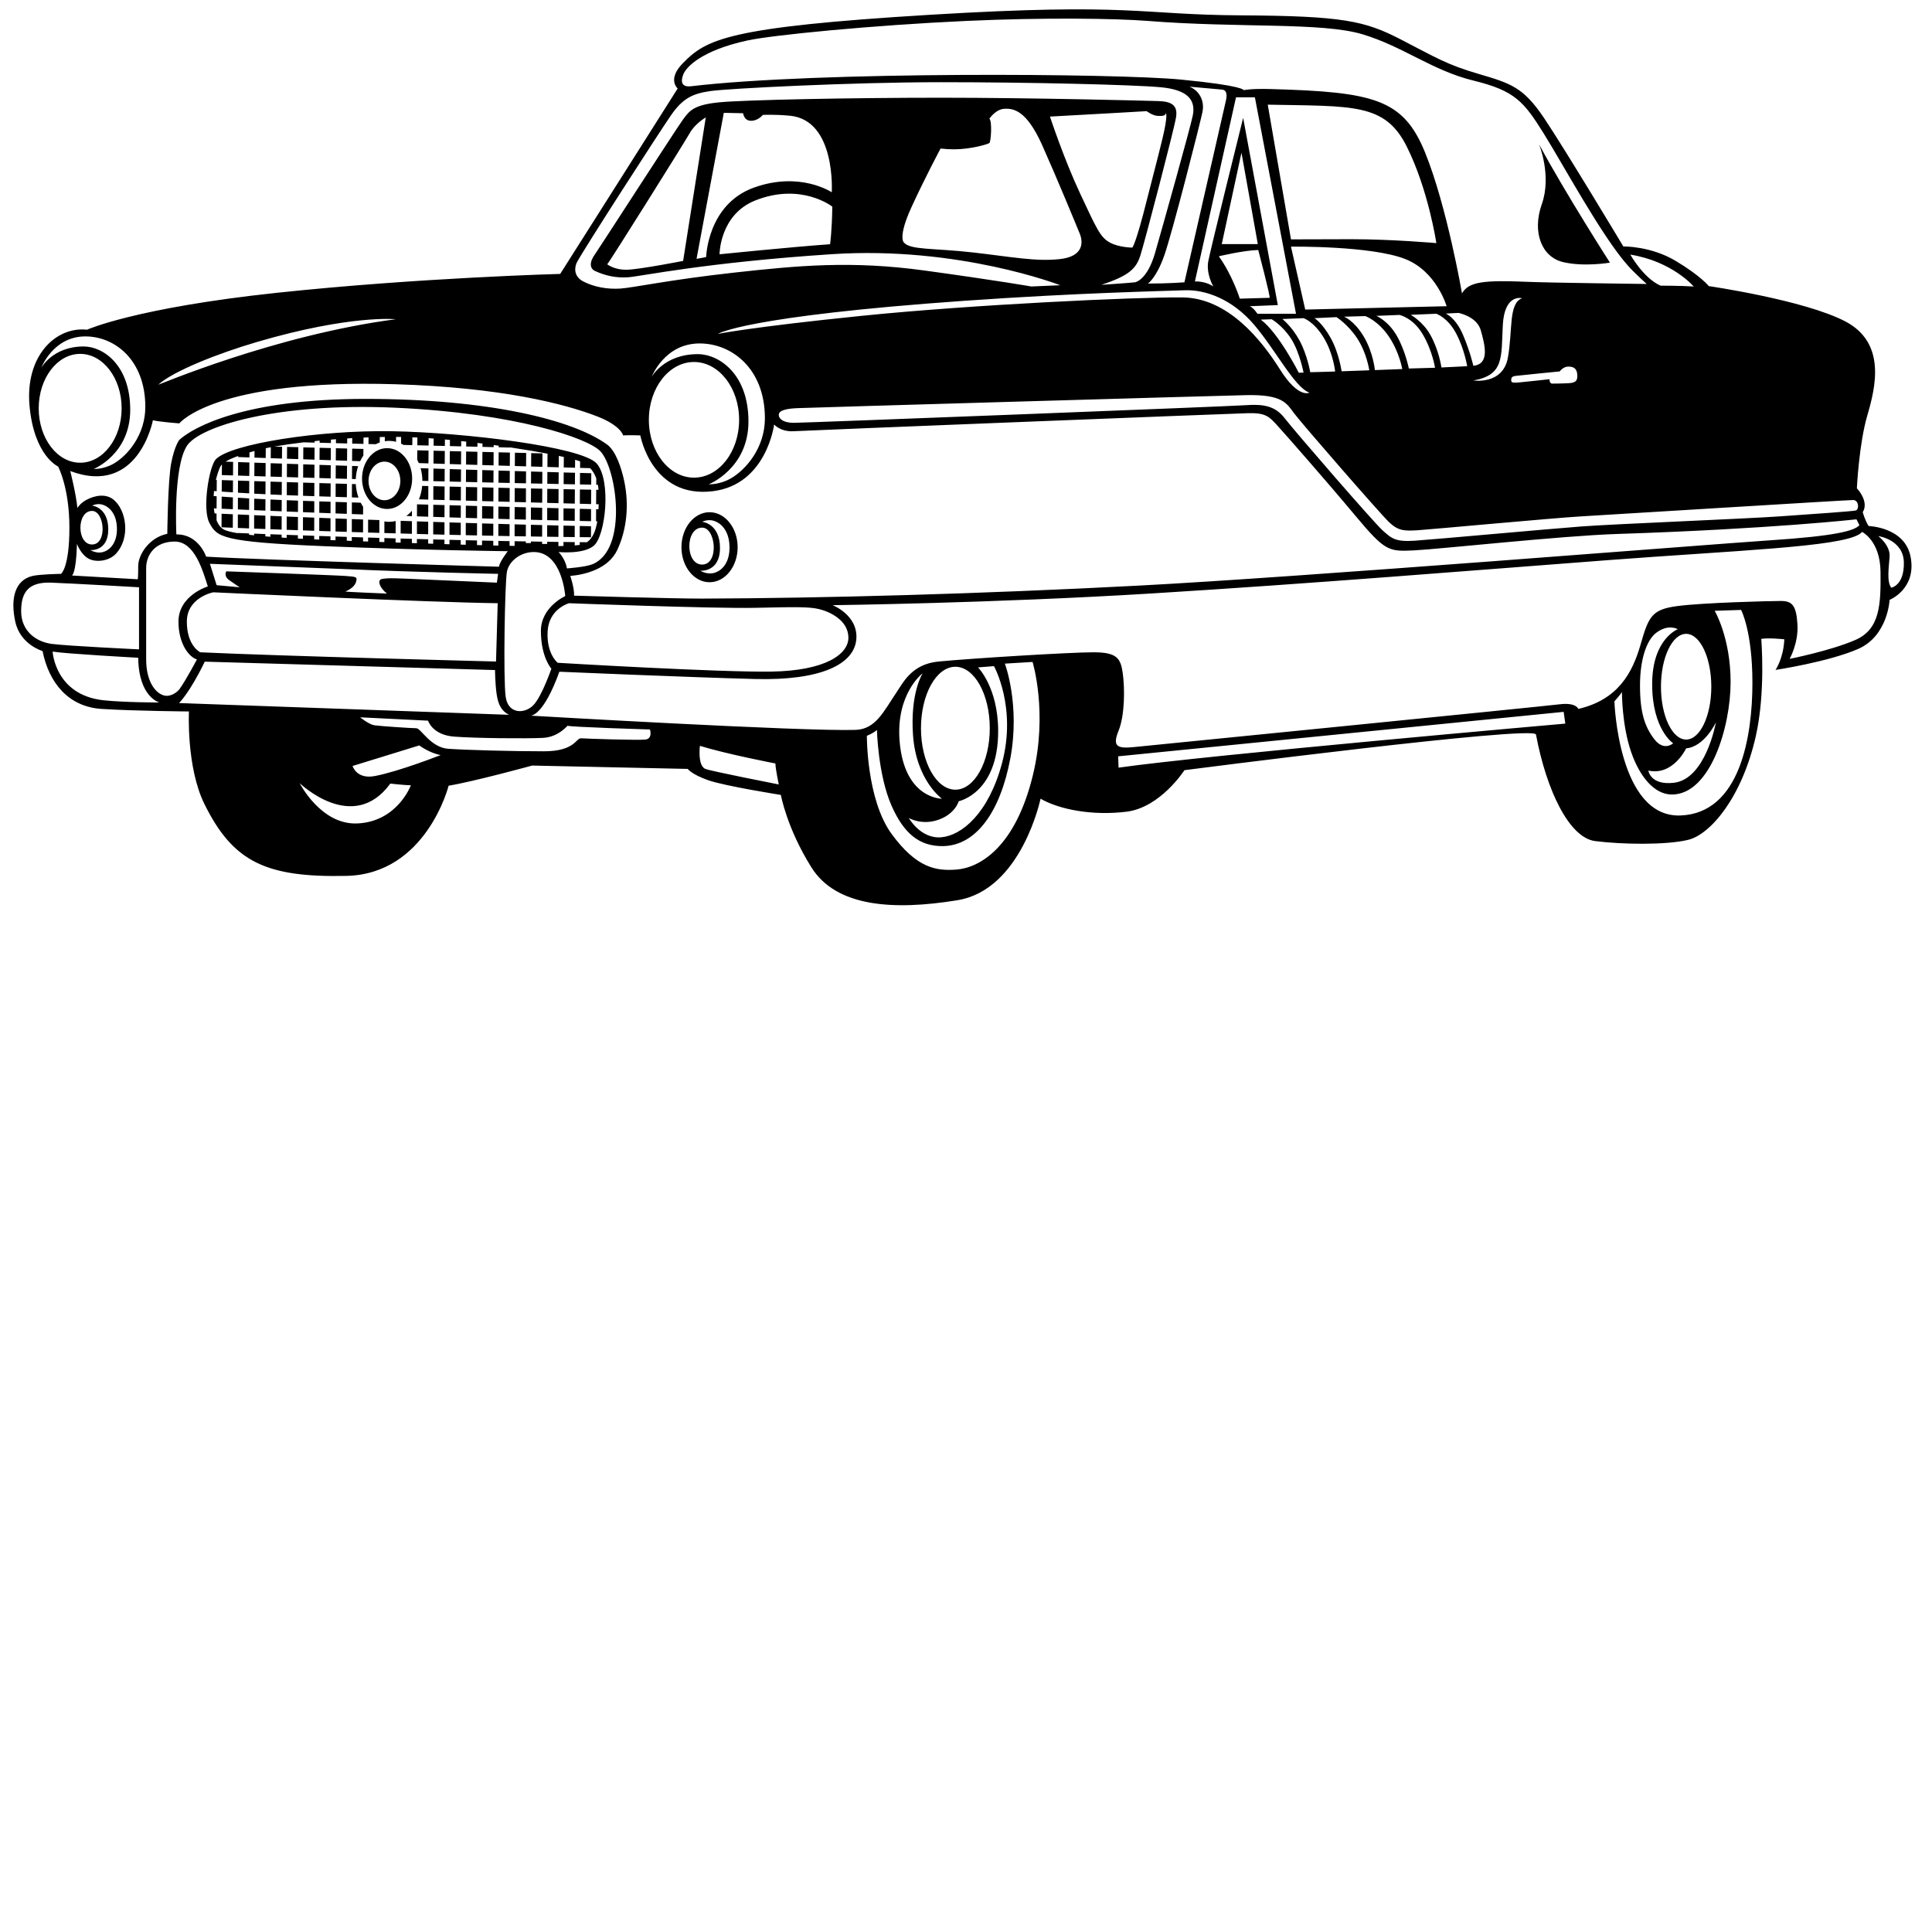 <?xml version="1.0" encoding="utf-8"?>
<!-- Generator: Adobe Illustrator 16.0.0, SVG Export Plug-In . SVG Version: 6.00 Build 0)  -->
<!DOCTYPE svg PUBLIC "-//W3C//DTD SVG 1.1//EN" "http://www.w3.org/Graphics/SVG/1.1/DTD/svg11.dtd">
<svg version="1.1" id="Layer_1" xmlns="http://www.w3.org/2000/svg" xmlns:xlink="http://www.w3.org/1999/xlink" x="0px" y="0px"
	 width="864px" height="864px" viewBox="0 0 864 864" enable-background="new 0 0 864 864" xml:space="preserve">
<g>
	<path d="M854.417,248.938c-2.584-13.26-18.76-13.696-18.76-13.696c-1.694-2.623-2.628-6.188-2.628-6.188
		c3.002-4.88-2.627-10.695-2.627-10.695s0.938-19.886,4.691-32.644c3.752-12.761,8.443-32.454-9.942-42.022
		c-18.387-9.57-60.984-15.749-60.984-15.749s-3.475-4.484-14.731-11.234c-11.257-6.754-23.468-6.494-23.468-6.494
		s-26.212-43.691-35.448-57.418c-9.238-13.731-14.728-15.478-29.21-19.723c-14.481-4.243-18.969-7.239-34.949-15.479
		c-15.981-8.239-25.713-10.484-71.399-10.734c-45.686-0.25-48.185-5.741-139.056-0.25c-90.875,5.493-100.112,10.984-110.597,21.72
		c-7.042,7.209-2.249,11.234-2.249,11.234c-0.954,1.593-52.531,82.927-52.531,82.927s-63.223,1.69-126.63,8.44
		c-63.409,6.754-84.983,16.511-84.983,16.511c-14.07-1.502-27.765,11.82-25.702,34.144c2.064,22.325,12.758,27.015,12.758,27.015
		s5.065,9.38,5.065,27.39s-3.753,20.636-3.753,20.636s-9.466,0.158-12.756,0.939c-7.881,1.874-9.944,10.13-7.692,20.448
		c2.25,10.316,12.194,13.132,12.194,13.132c2.813,14.071,11.443,24.954,26.452,25.889c15.008,0.939,39.02,1.13,39.02,1.13
		c0-0.562-1.312,24.763,6.943,41.455c12.816,25.924,27.578,32.832,63.41,32.083c35.831-0.751,45.774-40.339,45.774-40.339
		c11.443-1.876,37.332-9.004,37.332-9.004l69.6,1.5c0,0,1.687,2.44,9.193,5.07c7.504,2.623,32.457,6.563,32.457,6.563
		s2.625,14.82,13.693,32.456c11.07,17.631,36.586,19.323,65.288,14.631c28.702-4.688,37.146-45.398,37.146-45.398
		c8.44,4.879,23.264,7.692,38.459,5.815c15.194-1.875,25.885-18.57,25.885-18.57s156.405-20.225,157.21-15.948
		c4.689,24.952,14.824,46.151,26.457,47.655c11.631,1.5,31.7,1.876,41.644-0.563c9.942-2.438,24.015-18.947,30.207-46.339
		c4.476-19.809,2.436-43.522,2.436-43.522c3.567-0.56,10.319,0.187,10.319,0.187c-0.377,8.631-3.94,13.695-3.94,13.695
		s23.637-3.563,36.958-9.38c13.319-5.814,14.069-21.947,14.069-21.947S857.23,263.381,854.417,248.938z M828.714,223.611
		c2.627,0,2.813,4.314,1.125,4.688c-1.688,0.377-17.819,1.502-33.954,2.627c-16.135,1.125-73.541,3.377-88.547,4.5
		c-15.01,1.127-66.037,5.817-74.666,6.38c-8.627,0.561-10.316-0.94-14.443-4.69c-4.127-3.752-39.396-44.462-43.715-50.09
		c-4.313-5.629-9.757-6.38-17.631-5.815c-7.881,0.562-196.983,7.876-201.864,7.876c-4.875,0-6.753-1.875-6.753-3.563
		c0-2.25,4.316-2.812,8.258-2.999c3.94-0.191,184.219-5.446,200.733-5.818c16.509-0.375,18.196,3.753,21.573,8.252
		c3.376,4.5,38.27,44.648,42.396,48.587c4.127,3.94,6.941,3.94,12.947,3.566c6.003-0.374,60.217-5.443,72.978-6.189
		C719.907,230.177,826.089,223.611,828.714,223.611z M334.715,188.468c0-21.124-13.067-30.093-22.664-30.093
		c-15.11,0-20.625,10.166-20.625,10.166s5.717-14.952,21.441-14.952c14.498,0,29.202,11.36,29.202,33.489
		c0,13.128-8.449,22.989-15.316,26.908c-4.966,2.833-9.802,2.593-9.802,2.593S334.715,209.598,334.715,188.468z M310.357,213.608
		c-11.147,0-20.184-11.58-20.184-25.862c0-14.284,9.037-25.86,20.184-25.86c11.146,0,20.182,11.576,20.182,25.86
		S321.501,213.608,310.357,213.608z M321.063,149.32c0,0,11.634-7.878,110.498-14.823c51.055-3.583,88.736-4.314,98.117-4.686
		c9.38-0.377,21.387,3.939,31.142,15.38c9.756,11.445,18.198,28.14,24.762,30.395c0,0-4.874,2.814-13.13-10.319
		c-8.257-13.133-23.263-32.079-43.711-32.268c-20.452-0.187-93.8,3.189-143.515,8.255C335.51,146.318,321.063,149.32,321.063,149.32
		z M442.441,53.081c0,0,2.835-4.277,6.83-4.445c3.995-0.164,9.821,0.668,16.811,16.313s15.313,35.95,16.811,39.612
		c1.496,3.662,1.832,10.152-8.987,11.317c-10.82,1.165-21.307-0.998-38.944-2.996c-17.646-1.996-27.964-1.001-30.792-4.495
		c0,0-2.664-2.331,3.327-15.475c5.993-13.149,13.126-26.484,13.126-26.484c1.831,0.218,3.882,0.352,6.063,0.352
		c7.318,0,15.01-2.25,15.758-2.811C443.192,63.398,443.759,54.018,442.441,53.081z M469.549,52.137
		c17.829-0.947,43.243-2.432,43.243-2.432s2.468,1.905,4.719,2.096c2.25,0.188,3.908-0.032,3.908-1.343
		c0,0,0.938,1.125-1.499,11.257c-2.441,10.128-5.208,20.392-6.905,27.204c-5.18,20.805-6.658,21.802-6.658,21.802
		s-5.989,0-10.152-2.331c-4.162-2.331-5.826-6.156-13.148-21.802C475.733,70.94,469.549,52.137,469.549,52.137z M531.928,38.76
		c0,0,11.547,1.057,14.54,1.305c1.871,0.155,2.501,1.804,1.75,4.993c-0.752,3.188-18.54,81.189-18.54,81.189
		s-7.13,0.561-16.318,0.561c0,0,3.752-2.44,7.314-12.568c3.565-10.13,15.947-58.719,17.072-64.159
		C538.869,44.639,535.867,40.261,531.928,38.76z M679.664,170.989c-2.156,0.186-3.844,0.374-3.844-0.75c0-1.219,0-1.878,2.157-2.158
		c2.159-0.282,19.51-1.972,19.51-1.972s1.503-2.061,3.659-2.158c3.035-0.13,4.127,1.314,4.223,3.754
		c0.083,2.16-0.283,3.468-3.755,3.656c-3.47,0.189-7.69,0.189-7.69,0.189s-1.125-0.286-0.936-1.972
		C692.985,169.58,681.822,170.801,679.664,170.989z M674.32,160.014c-2.254,12.195-15.384,10.13-15.384,10.13
		c13.878-2.437,12.376-10.504,13.13-24.763c0.75-14.26,8.629-12.008,8.629-12.008C674.506,135.625,676.572,147.821,674.32,160.014z
		 M658.873,163.579c0,0-1.346-6.191-4.629-13.883c-3.283-7.692-7.691-9.472-7.691-9.472l5.689-0.283c0,0,8.256,1.504,10.009,7.88
		C664.001,154.2,666.377,162.827,658.873,163.579z M581.081,152.134c-3.472-6.285-7.599-9.47-7.599-9.47l9.475-0.377
		c0,0,4.501,1.407,8.911,8.535c4.407,7.131,5.216,15.323,5.216,15.323c-5.004,0.177-8.239,0.212-11.129,0.312
		C585.959,166.454,584.55,158.419,581.081,152.134z M582.96,166.631c-1.37,0.045-2.129,0.073-2.129,0.073
		s-9.131-18.008-17.011-23.763l4.878-0.166c0,0,4.781,2.699,8.628,8.611C581.175,157.293,582.96,166.631,582.96,166.631z
		 M594.962,150.915c-3.845-6.751-7.13-8.627-7.13-8.627l9.85-0.468c0,0,5.067,3.189,9.192,9.382
		c4.36,6.538,5.476,14.397,5.476,14.397c-4.336,0.158-8.537,0.305-12.383,0.441C599.967,166.04,598.809,157.669,594.962,150.915z
		 M609.782,150.352c-4.313-7.13-8.724-8.722-8.724-8.722l9.527-0.277c0,0,5.667,1.966,10.55,9.188
		c4.677,6.921,5.972,14.504,5.972,14.504c-4.041,0.154-8.181,0.311-12.246,0.458C614.861,165.502,614.099,157.483,609.782,150.352z
		 M624.605,150.071c-3.844-6.661-9.101-8.817-9.101-8.817l10.346-0.419c0,0,5.887,1.166,10.295,8.485
		c4.408,7.316,5.609,15.14,5.609,15.14c-3.745,0.156-7.427,0.171-11.71,0.339C630.045,164.799,628.45,156.73,624.605,150.071z
		 M639.517,149.509c-3.297-5.75-8.626-8.725-8.626-8.725l11.444-0.473c0,0,5.064,1.688,8.817,8.725
		c3.749,7.035,4.978,14.737,4.978,14.737c-2.64,0.16-6.668,0.353-11.518,0.559C644.611,164.335,643.551,156.542,639.517,149.509z
		 M583.705,138.439l-6.373-28.14c1.312,0,35.598-0.375,50.836,5.441c14.26,5.44,18.765,21.199,18.765,21.199L583.705,138.439z
		 M604.39,106.973c-8.737,0-27.058,0.074-27.058,0.074l-10.387-60.24c38.195,0.749,52.423-0.747,62.161,18.723
		c9.734,19.474,13.234,43.19,13.234,43.19S622.612,106.973,604.39,106.973z M579.581,140.315h-17.26c0,0-1.502-2.435-3.377-3.375
		l12.508-0.501l-15.51-83.733c0,0-14.443,58.157-15.571,63.974c-1.128,5.815,2.247,11.443,2.247,11.443s-3.188-2.437-8.25-2.249
		l18.382-82.356h8.443L579.581,140.315z M562.695,111.8c0,0,5.629,21.388,5.068,21.388c-0.564,0-13.32,0.375-13.32,0.375
		s-3.191-10.318-9.384-18.947C545.06,114.615,555.942,111.988,562.695,111.8z M546.374,109.174l8.818-40.896l7.316,40.896
		C562.509,109.174,553.127,109.174,546.374,109.174z M757.426,128.118c-6.189-0.371-14.823-0.371-14.823-0.371
		c-7.691-3.379-13.507-13.881-13.507-13.881C747.861,116.866,757.426,128.118,757.426,128.118z M305.552,33.326
		c1.25-3.246,7.99-10.734,28.713-15.229c11.333-2.458,55.985-6.817,97.862-8.739c34.686-1.591,67-1.12,81.135,0
		c40.945,3.247,77.895,0.499,96.12,5.993c18.223,5.493,31.204,16.228,49.675,20.721c18.473,4.495,22.47,9.487,31.208,23.468
		c8.738,13.983,25.973,46.007,37.705,59.203c3.041,3.424,8.442,8.253,8.442,8.253s-43.722-0.55-52.719-0.936
		c-20.142-0.863-26.882-0.112-29.88,5.134c0,0-6.741-38.947-16.479-62.916c-9.731-23.963-22.701-27.167-69.154-28.458
		c-8.986-0.25-11.98,0.5-11.98,0.5s0.247-1.998-28.211-4.746c-28.462-2.747-162.027-3.745-218.947,2.999
		C304.805,39.071,304.308,36.569,305.552,33.326z M258.032,117.241c3.188-6.005,36.582-57.782,42.02-65.66
		c5.443-7.88,9.945-9.756,17.825-10.881c7.877-1.127,63.033-3.941,102.991-3.941c39.962,0,85.734,1.126,98.119,2.25
		c12.379,1.128,15.761,5.815,14.443,12.57c-1.006,5.184-13.321,49.151-16.883,61.532c-3.567,12.382-9.005,13.136-9.005,13.136
		c-3.382,0.371-15.013,1.124-15.013,1.124c12.569-4.125,15.571-7.316,17.447-13.131c1.875-5.814,15.01-56.092,15.944-61.721
		c0.938-5.629-2.251-7.13-7.878-7.317c-5.63-0.189-57.406-1.501-97.179-1.501c-39.771,0-87.797,0.939-99.24,2.063
		c-11.444,1.125-13.322,3.753-16.322,7.881c-3.001,4.127-37.94,58.31-39.207,60.032c-2.627,3.565-2.376,6.417,0,7.504
		c4.503,2.064,9.191,3.192,14.819,2.815c5.629-0.377,34.145-6.567,90.986-10.319c56.845-3.751,102.245,13.884,102.245,13.884
		c-4.316,0.185-12.945,0.557-12.945,0.557s-14.822-2.623-47.652-7.128c-32.832-4.498-56.469-2.25-85.36,0.938
		c-28.89,3.191-45.024,6.753-50.841,7.13c-5.815,0.374-11.82-0.751-16.508-3.189C256.155,123.431,257.058,119.071,258.032,117.241z
		 M323.694,50.455l8.627,0.185c0,0,0.376,3.379,3.565,3.379s5.253-2.626,5.253-2.626s4.981-0.312,12.102,0.359
		C373.964,53.7,371.965,86,371.965,86s-14.148-9.57-34.869-2.083c-20.722,7.489-21.305,31.042-21.305,31.042
		c-2.247,0.5-4.294,0.78-4.294,0.78L323.694,50.455z M305.495,116.679c0,0-19.135,3.754-24.952,3.938
		c-5.815,0.188-9.004-2.435-9.004-2.435c0.563-0.188,34.519-54.405,36.958-58.719c2.44-4.314,7.128-6.942,7.128-6.942
		L305.495,116.679z M337.927,89.58c20.537-8.045,34.287,2.829,34.287,2.829c-0.168,11.235-0.998,16.81-0.998,16.81
		c-16.644,1.166-49.433,4.493-49.433,4.493S321.785,95.904,337.927,89.58z M115.078,152.887
		c41.649-12.197,61.909-10.132,61.909-10.132c-54.217,7.128-106.62,29.667-106.183,29.267
		C77.37,166.015,97.42,158.054,115.078,152.887z M80.186,189.342c0,0,15.758-19.948,96.613-17.51
		c47.091,1.42,75.782,8.725,90.425,14.448c10.5,4.101,11.443,8.438,11.443,8.438c2.813-0.189,7.692,0,7.692,0
		s5.065,28.331,32.454,24.95c24.018-2.959,27.393-29.827,27.393-29.827s2.811,3.375,8.814,3.001
		c6.006-0.374,195.297-7.878,203.175-8.066c7.88-0.188,9.382,1.505,13.135,5.629c3.753,4.125,21.573,24.39,34.892,40.335
		c13.323,15.944,14.823,15.944,26.266,15.384c11.445-0.562,65.792-6.514,90.429-7.319c69.037-2.249,107.307-6.563,107.307-6.563
		l1.312,2.625c-2.25,2.626-11.444,4.879-39.771,6.752c-28.329,1.876-210.678,16.509-282.34,20.259
		c-71.662,3.754-141.073,5.631-195.294,5.818c-12.593,0.042-57.406-1.317-57.406-1.317c0.187-3.377-1.689-8.815-1.689-8.815
		c6.567-0.563,17.016-3.114,21.011-11.632c4.253-9.063,5.317-19.986,3.189-30.395c-1.329-6.5-3.942-13.954-7.69-16.695
		c-15.172-11.103-53.092-20.451-108.058-20.451c-54.229,0-76.917,12.568-83.295,18.32c0,0-2.126,2.627-3.628,10.381
		c-1.5,7.755-1.75,31.638-1.75,31.638c-8.13,1.625-13.007,9.382-13.007,14.384c0,5.001-0.187,5.94-0.187,5.94l-29.455-1.687
		c0,0,1.875-0.625,2.254-14.134c0,0,1.648,4.698,5.25,6.63c3.26,1.746,9.077,1.13,12.194-2.253
		c6.565-7.13,4.689-19.509-1.126-24.199c-3.251-2.62-8.068-2.063-12.194,0.188c-2.714,1.479-3.941,3.565-3.941,3.565
		c-0.563-6.189-3.188-16.509-3.188-16.509c30.578,11.443,36.958-22.703,36.958-22.703C71.742,188.716,80.186,189.342,80.186,189.342
		z M222.198,260.569c-46.863-1.991-46.913-2.3-51.214-1.69c-2.625,0.375-1.126,4.127,2.066,6.568c0,0-19.137-0.751-18.574-0.94
		c0.563-0.185,3.939-1.684,4.691-4.125c0.749-2.437,0.375-2.437-4.691-2.811c-5.066-0.375-53.278-2.064-53.278-2.064
		s-1.314,2.064,1.313,3.938c2.625,1.878,4.689,3.191,4.689,3.191l-10.319-0.936l-3.002-9.567l62.284,2.434
		c29.829,1.319,66.599,2.064,66.599,2.064L222.198,260.569z M222.575,269.76l-0.75,26.074c0,0-96.428-2.438-132.259-4.128
		c0,0-6.005-2.811-6.005-13.693c0-10.88,11.819-13.132,11.819-13.132S192.183,269.386,222.575,269.76z M92.191,248.938
		c0,0-3.377-10.128-13.318-9.944c0,0-1.503-29.827,4.688-39.581c5.488-8.646,39.959-19.511,93.426-17.072
		c53.468,2.437,86.054,13.595,91.55,19.51c7.316,7.878,12.356,43.907-3.563,50.466c-3.192,1.314-11.443,1.875-11.443,1.875
		s-0.564-4.127-3.754-7.318c0,0,11.07,1.13,15.758-2.811c5.318-4.469,7.882-29.268,1.314-36.772
		c-6.564-7.504-59.094-13.883-91.548-14.446c-32.457-0.559-72.287,5.658-78.794,12.57c-3.004,3.189-6.191,22.325-2.815,28.517
		c3.376,6.191,5.252,8.44,51.215,10.318c45.962,1.875,82.168,2.249,82.168,2.249s-3.751,4.878-3.94,6.942
		C223.136,253.439,116.955,250.436,92.191,248.938z M244.694,242.281c0,0.324,0,0.638,0,0.966h-2.252c0-0.339,0-0.665,0-1
		c-1.676-0.031-3.353-0.053-5.029-0.085c0,0.238,0,0.473,0,0.706h-2.252c0-0.25,0-0.491,0-0.742
		c-1.676-0.029-3.352-0.059-5.029-0.089c0,0.689,0,1.394,0,2.099c-0.741-0.012-1.492-0.026-2.252-0.039c0-0.7,0-1.404,0-2.099
		c-1.679-0.033-3.356-0.064-5.027-0.099c-0.002,0.688-0.002,1.395-0.002,2.095c-0.743-0.019-1.493-0.035-2.251-0.053
		c0-0.693,0-1.399,0.002-2.085c-1.681-0.035-3.358-0.071-5.03-0.106c0,0.685-0.001,1.375-0.001,2.066
		c-0.747-0.02-1.496-0.04-2.252-0.059c0-0.686,0-1.377,0.001-2.055c-1.681-0.035-3.359-0.076-5.03-0.112c0,0.671,0,1.348,0,2.028
		c-0.746-0.021-1.497-0.044-2.252-0.066c0-0.671,0.001-1.351,0.001-2.013c-1.682-0.038-3.36-0.082-5.031-0.121
		c0,0.656-0.001,1.319-0.001,1.984c-0.748-0.027-1.498-0.047-2.25-0.074c0-0.657,0-1.318,0-1.969
		c-1.684-0.041-3.361-0.082-5.03-0.126c0,0.639-0.001,1.288-0.001,1.934c-0.747-0.027-1.498-0.05-2.252-0.073
		c0.001-0.642,0.001-1.287,0.001-1.922c-1.686-0.044-3.363-0.088-5.028-0.132c0,0.621,0,1.256,0,1.886
		c-0.75-0.024-1.502-0.05-2.252-0.073c0-0.628,0-1.255,0.002-1.875c-1.689-0.047-3.367-0.094-5.031-0.141
		c0,0.61-0.003,1.228-0.003,1.841c-0.749-0.025-1.5-0.047-2.25-0.077c0-0.61,0.001-1.227,0.003-1.83
		c-1.692-0.05-3.371-0.101-5.033-0.148c0,0.597,0,1.199,0,1.808c-0.583-0.026-1.165-0.042-1.746-0.062
		c-0.17-0.005-0.334-0.011-0.504-0.02c0-0.598,0-1.201,0-1.793c-1.693-0.05-3.37-0.102-5.028-0.157c0,0.587-0.001,1.186-0.001,1.778
		c-0.756-0.03-1.509-0.053-2.252-0.082c0-0.589,0-1.183,0.001-1.763c-1.699-0.055-3.374-0.106-5.031-0.161c0,0.573,0,1.157,0,1.734
		c-0.758-0.03-1.507-0.058-2.252-0.088c0-0.574,0-1.154,0.002-1.719c-1.703-0.054-3.379-0.109-5.031-0.164
		c0,0.558-0.001,1.124-0.001,1.684c-0.762-0.03-1.507-0.062-2.252-0.095c0-0.553,0-1.115,0.001-1.661
		c-1.704-0.058-3.384-0.115-5.029-0.17c-0.001,0.533-0.001,1.075-0.001,1.611c-0.758-0.033-1.511-0.068-2.25-0.102
		c0-0.528,0-1.064,0.001-1.584c-1.715-0.059-3.389-0.118-5.031-0.177c0,0.499,0,1.01-0.001,1.515
		c-0.763-0.04-1.511-0.081-2.252-0.12c0-0.489,0-0.986,0.001-1.469c-1.723-0.062-3.4-0.123-5.032-0.182c0,0.448,0,0.909,0,1.358
		c-0.765-0.045-1.515-0.094-2.25-0.141c0.002-0.429,0-0.874,0.002-1.299c-1.739-0.062-3.414-0.125-5.031-0.187
		c0,0.374,0,0.753,0,1.13c-0.771-0.059-1.518-0.12-2.251-0.177c0-0.347,0-0.693,0-1.034c-1.758-0.067-3.437-0.13-5.028-0.191
		c0,0.249,0,0.506,0,0.76c-0.784-0.088-1.529-0.167-2.252-0.249c0-0.201,0-0.403,0-0.6c-1.81-0.073-3.486-0.141-5.03-0.203
		c0,0.037,0,0.07,0,0.104c-2.591-0.433-4.544-0.905-5.815-1.433c-1.663-0.689-2.879-2.256-3.704-4.363
		c0.003-1.004,0.004-2.013,0.01-3.014c-0.3-0.015-0.589-0.032-0.873-0.04c-0.141-0.729-0.256-1.486-0.336-2.27
		c0.389,0.018,0.792,0.038,1.219,0.058c0.009-1.857,0.02-3.687,0.032-5.469c-0.448-0.03-0.902-0.065-1.355-0.097
		c0.041-0.744,0.101-1.496,0.183-2.244c0.397,0.03,0.796,0.059,1.187,0.088c0.011-1.75,0.023-3.441,0.036-5.045
		c-0.136-0.004-0.254-0.009-0.385-0.01c0.49-2.111,1.138-4.101,1.92-5.826c0.161-0.357,0.425-0.713,0.772-1.071
		c-0.013,1.427-0.028,3.015-0.042,4.733c1.467,0.043,3.133,0.098,4.999,0.16c0.014-2.191,0.031-4.216,0.043-6.044
		c-1.118-0.038-2.242-0.08-3.365-0.117c1.337-0.836,3.208-1.683,5.639-2.549c-0.001,0.165-0.003,0.321-0.005,0.491
		c1.68,0.059,3.359,0.118,5.03,0.173c0.006-0.804,0.013-1.545,0.02-2.255c0.72-0.207,1.473-0.415,2.257-0.621
		c-0.008,0.902-0.016,1.887-0.025,2.955c1.681,0.061,3.357,0.115,5.025,0.173c0.015-1.648,0.026-3.102,0.038-4.363
		c0.71-0.159,1.463-0.304,2.254-0.459c-0.012,1.384-0.027,3.015-0.042,4.904c1.678,0.055,3.352,0.11,5.022,0.169
		c0.012-1.973,0.027-3.737,0.04-5.266c-1.187-0.033-2.34-0.062-3.48-0.098c3.745-0.672,8.199-1.318,13.107-1.895
		c1.619,0.041,3.264,0.087,4.938,0.131c0-0.227,0.003-0.454,0.003-0.672c0.744-0.082,1.496-0.156,2.254-0.227
		c-0.001,0.309-0.004,0.625-0.007,0.956c1.654,0.044,3.331,0.088,5.029,0.133c0.004-0.543,0.007-1.051,0.011-1.534
		c0.747-0.061,1.497-0.121,2.253-0.179c-0.004,0.553-0.009,1.141-0.014,1.773c1.659,0.04,3.337,0.089,5.027,0.13
		c0.004-0.813,0.013-1.562,0.019-2.249c0.748-0.047,1.498-0.092,2.251-0.135c-0.004,0.739-0.012,1.554-0.02,2.443
		c1.667,0.044,3.345,0.085,5.034,0.129c0.008-1.054,0.015-1.995,0.023-2.823c0.751-0.032,1.501-0.062,2.252-0.089
		c-0.006,0.862-0.014,1.855-0.023,2.971c1.081,0.027,2.171,0.056,3.26,0.082c0.574-0.301,1.166-0.562,1.777-0.774
		c0.008-0.901,0.013-1.71,0.019-2.428c0.752-0.015,1.502-0.03,2.252-0.038c-0.005,0.572-0.01,1.207-0.016,1.9
		c0.622-0.094,1.257-0.153,1.904-0.153c1.071,0,2.115,0.141,3.125,0.403c0.006-0.807,0.012-1.533,0.017-2.179
		c0.741,0.001,1.49,0.012,2.252,0.026c-0.006,0.854-0.016,1.841-0.023,2.97c0.386,0.177,0.766,0.374,1.137,0.595
		c1.296,0.032,2.593,0.065,3.888,0.097c0.011-1.34,0.02-2.516,0.028-3.512c0.745,0.03,1.494,0.065,2.251,0.103
		c-0.009,0.988-0.017,2.143-0.03,3.464c1.681,0.041,3.359,0.084,5.034,0.125c0.007-1.252,0.019-2.349,0.026-3.294
		c0.746,0.053,1.495,0.106,2.249,0.162c-0.005,0.922-0.016,1.981-0.025,3.189c1.684,0.041,3.36,0.082,5.029,0.125
		c0.008-1.078,0.015-2.044,0.021-2.9c0.749,0.066,1.499,0.136,2.25,0.208c-0.006,0.819-0.012,1.734-0.022,2.747
		c1.69,0.04,3.37,0.083,5.034,0.127c0.006-0.871,0.014-1.655,0.019-2.366c0.75,0.08,1.501,0.162,2.25,0.247
		c-0.006,0.659-0.01,1.384-0.017,2.171c1.692,0.038,3.37,0.085,5.027,0.123c0.004-0.61,0.01-1.176,0.014-1.711
		c0.752,0.094,1.501,0.185,2.249,0.278c-0.003,0.473-0.008,0.965-0.012,1.487c1.694,0.044,3.365,0.083,5.012,0.124
		c0.002-0.325,0.005-0.641,0.008-0.952c0.754,0.103,1.504,0.209,2.25,0.312c-0.001,0.23-0.004,0.456-0.004,0.695
		c1.704,0.041,3.38,0.083,5.024,0.124c0-0.033,0-0.061,0-0.091c6.217,0.935,11.958,1.907,16.808,2.82
		c-0.016,1.713-0.033,3.689-0.049,5.949c1.696,0.049,3.378,0.097,5.052,0.146c0.015-1.926,0.028-3.62,0.042-5.096
		c0.788,0.164,1.538,0.327,2.247,0.483c-0.01,1.375-0.024,2.932-0.037,4.676c1.694,0.047,3.376,0.096,5.048,0.144
		c0.011-1.353,0.023-2.546,0.034-3.58c0.593,0.168,1.096,0.326,1.494,0.473c0.265,0.097,0.5,0.204,0.749,0.306
		c-0.009,0.86-0.019,1.81-0.026,2.862c1.512,0.04,3.01,0.083,4.504,0.118c1.252,1.319,2.146,2.861,2.748,4.608
		c-0.01,0.881-0.016,1.823-0.025,2.818c0.245,0.004,0.489,0.009,0.737,0.018c0.129,0.729,0.224,1.478,0.291,2.252
		c-0.347-0.006-0.694-0.009-1.042-0.017c-0.011,1.963-0.023,4.104-0.036,6.441l1.152,0.032c-0.025,0.744-0.053,1.497-0.093,2.25
		l-1.067-0.032c-0.008,1.71-0.015,3.515-0.019,5.405c0.183,0.003,0.366,0.007,0.549,0.012c-0.124,0.768-0.272,1.519-0.453,2.242
		c-0.034,0-0.07,0-0.103-0.001c0,0.135-0.001,0.272-0.001,0.412c-0.759,2.867-2.016,5.296-4.109,6.694
		c-1.061-0.012-2.119-0.02-3.181-0.032c-0.001,0.401-0.001,0.812-0.001,1.221c-0.003,0-0.004,0-0.004,0
		c-0.628,0.091-1.38,0.165-2.245,0.233c0-0.489,0-0.994,0.001-1.48c-1.675-0.017-3.352-0.036-5.031-0.059c0,0.586,0,1.189,0,1.783
		c-0.718,0.02-1.465,0.041-2.252,0.053c0-0.624,0-1.252,0-1.864C248.049,242.328,246.374,242.305,244.694,242.281z M226.7,255.689
		c0.939-4.879,6.191-8.818,12.009-8.818c12.755,0,14.069,19.698,14.069,19.698s-10.882,4.879-10.882,15.568
		c0,11.823,4.691,16.887,4.691,16.887s-4.13,12.005-7.879,16.132c-3.753,4.128-11.445,4.502-12.571-3.565
		C225.012,303.529,225.764,260.569,226.7,255.689z M244.9,282.33c0.563-10.13,9.567-12.567,9.567-12.567s65.1,2.45,83.104,2.063
		c17.446-0.373,24.018-0.56,28.706,0.563c4.689,1.127,12.944,4.878,13.13,12.568c0.189,7.692-10.503,15.008-34.328,15.382
		c-23.827,0.376-95.679-3.939-95.679-3.939S244.336,292.46,244.9,282.33z M41.165,226.112c0,0,2.083-1.078,4.376-0.501
		c3.14,0.793,6.753,3.997,6.753,11.01c0,6.626-3.535,9.762-6.753,10.377c-2.668,0.514-5.126-1.001-5.126-1.001
		s8.003,0.748,8.003-9.253C48.416,226.738,41.165,226.112,41.165,226.112z M41.165,243.497c-6.941,0-6.941-15.009,0-15.009
		C46.792,228.487,48.106,243.497,41.165,243.497z M38.162,150.445c13.319,0,26.827,10.695,26.827,31.519
		c0,12.357-7.758,21.638-14.07,25.326c-4.563,2.667-9.004,2.434-9.004,2.434s16.322-6.562,16.322-26.45
		c0-19.887-12.007-28.329-20.825-28.329c-13.883,0-18.948,9.568-18.948,9.568S23.717,150.445,38.162,150.445z M17.313,182.6
		c0-13.445,8.301-24.343,18.541-24.343c10.24,0,18.542,10.898,18.542,24.343c0,13.441-8.302,24.334-18.542,24.334
		C25.615,206.935,17.313,196.041,17.313,182.6z M9.458,273.325c0-8.822,3.564-13.133,13.51-12.759
		c9.943,0.375,39.208,2.063,39.208,2.063c0,0.565,0,27.768,0,27.768s-31.892-1.504-39.022-2.441
		C16.025,287.021,9.458,282.141,9.458,273.325z M46.291,313.159c-21.727-2.35-22.761-21.762-22.761-21.762
		c6.003,1.002,38.271,2.751,38.271,2.751c0.25,17.761,9.505,20.012,9.505,20.012S55.546,314.16,46.291,313.159z M73.432,311.033
		c-4.014-1.003-8.067-6.424-8.067-16.13c0-15.571,0-35.27,0-40.897s3.751-11.819,12.757-11.819c9.005,0,12.571,13.132,14.82,20.071
		c0,0-13.132,3.941-13.132,15.758c0,9.568,4.502,15.759,8.255,16.888c0,0-4.877,9.192-7.692,13.132
		C79.213,309.653,76.24,311.737,73.432,311.033z M80.06,314.41c0,0,4.753-4.504,11.505-18.514l129.82,3.753c0,0,0,6.002,0.75,11.01
		c0.749,5.002,2.502,7.504,5.503,9.003L80.06,314.41z M159.727,368.251c-16.25,0.678-25.7-18.01-25.7-18.01
		s23.825,23.074,40.522,0.188c0,0,6.753,0.75,9.193,0.75C183.742,351.179,177.737,367.499,159.727,368.251z M167.608,347.052
		c-8.214,1.557-9.944-4.502-9.944-4.502l29.829-9.191c0,0,4.5,3.377,9.566,4.313C197.06,337.672,178.487,344.988,167.608,347.052z
		 M288.612,330.733c-3.378,0.374-26.266-0.377-28.705-0.562c-2.438-0.186-2.625,5.813-16.695,5.813
		c-14.071,0-34.893-0.561-42.774-1.125c-7.881-0.565-12.196-9.191-14.258-9.191s-16.32-0.94-18.759-1.317
		c-2.44-0.371-6.38-3.565-6.38-3.565l30.393,1.5c0,0,1.875,6.379,11.631,7.133c9.756,0.752,32.453,0.936,39.77,0.562
		c7.319-0.374,11.255-6.001,11.071-5.444c-0.189,0.563,36.769,1.69,36.769,1.69S291.988,330.355,288.612,330.733z M315.437,343.863
		c-3.565-1.5-2.438-10.314-2.438-10.314c12.192,3.751,33.767,7.879,33.767,7.879c0,2.249,1.5,9.38,1.5,9.38
		S317.69,344.813,315.437,343.863z M461.952,346.491c-7.886,32.654-24.009,41.647-34.33,42.396
		c-8.843,0.644-17.634-0.562-28.892-15.946c-11.253-15.383-11.067-43.9-11.067-43.9s3.001-1.124,4.503-2.625
		c0,0,0.469,20.198,6.564,33.957c5.459,12.309,12.384,18.193,23.076,18.008c14.649-0.257,25.511-15.199,30.013-39.208
		c4.501-24.013-2.436-42.397-2.436-42.397l12.381-0.751C461.769,296.025,468.709,318.537,461.952,346.491z M442.633,325.667
		c0,15.179-6.888,27.482-15.384,27.482c-8.498,0-15.385-12.303-15.385-27.482s6.885-27.487,15.385-27.487
		C435.745,298.183,442.633,310.488,442.633,325.667z M437.38,298.466l7.126-0.566c0,0,10.319,18.385,3.564,43.525
		c-6.015,22.385-18.01,32.267-27.202,33.016c-9.191,0.75-14.445-8.628-14.445-8.628s5.29,3.122,12.196,1.124
		c8.442-2.435,10.129-8.626,10.129-8.626s17.636-3.565,17.636-31.329C446.384,307.468,437.38,298.466,437.38,298.466z
		 M408.298,328.667c1.416,20.399,12.948,28.516,12.948,28.516s-16.887,0.188-18.949-25.885
		c-1.675-21.163,10.317-30.207,10.317-30.207S406.985,309.722,408.298,328.667z M500.225,343.3l-0.183-5.067l199.232-19.885
		l0.745,5.255C700.02,323.603,539.62,337.672,500.225,343.3z M751.423,364.687c-27.765,0.936-29.456-51.027-29.456-51.027
		s2.631-3,3.379-4.127c0,0-0.099,14.606,4.127,26.827c3.687,10.651,10.16,18.949,18.197,18.949c17.26,0,26.265-30.39,26.265-50.278
		c0-19.883-7.128-31.888-7.128-31.888l11.818-0.375c0,0,5.064,9.377,5.064,32.641C783.689,329.041,778.301,363.778,751.423,364.687z
		 M754.051,330.733c-6.222,0-11.26-10.583-11.26-23.639c0-13.054,5.038-23.634,11.26-23.634c6.215,0,11.255,10.58,11.255,23.634
		C765.306,320.15,760.266,330.733,754.051,330.733z M767.368,323.04c0,0-4.501,25.324-18.762,27.014
		c-10.565,1.254-11.445-5.439-11.445-5.439c11.074,2.438,16.89-9.944,16.89-9.944C762.304,333.921,767.368,323.04,767.368,323.04z
		 M738.854,305.967c0,20.258,9.385,26.453,9.385,26.453s-4.13,3.751-8.443-1.875c-4.314-5.627-6.38-12.008-6.38-24.011
		c0-12.006,3.129-20.383,7.13-23.45c5.632-4.316,9.759-1.688,9.759-1.688S738.854,285.707,738.854,305.967z M829.839,286.145
		c-11.131,4.88-29.511,8.505-29.511,8.505s4-7.007,3.5-15.384c-0.498-8.378-2.25-10.504-7.377-10.504
		c-5.132,0-34.522,0.75-46.153,2.25c-11.631,1.5-13.009,4.626-16.635,17.258c-3.627,12.633-10.066,24.638-27.828,28.765
		c0,0-0.936-3.001-8.439-2.064c-7.503,0.939-182.911,18.387-190.416,19.139c-7.503,0.747-9.565-0.375-6.753-7.321
		c2.813-6.939,2.813-18.947,1.873-25.7c-0.935-6.751-2.621-9.382-13.13-9.382c-10.504,0-54.256,2.702-69.225,4.128
		c-11.819,1.128-15.62,9.032-18.76,13.695c-5.815,8.631-9.383,16.601-18.384,16.884c-23.827,0.751-145.328-6.375-145.328-6.375
		c0.373,0,5.751,0,12.882-19.636c0,0,58.28,2.505,87.549,3.253c29.264,0.751,44.582-6.518,45.271-18.131
		c0.625-10.507-10.629-14.887-10.629-14.887s71.665-0.873,142.829-5.252c71.162-4.378,142.951-10.257,203.861-14.885
		c57.712-4.383,103.408-5.849,112.514-11.628c0.503-0.321,0.895-0.657,1.171-1.002c0,0,8.129,3.877,8.256,17.886
		C841.096,269.762,840.973,281.267,829.839,286.145z M845.786,262.822c-2.065-2.626-1.124-8.82-0.747-13.884
		c0.374-5.067-5.068-9.194-5.068-9.194s11.261,1.502,11.444,11.818C851.603,261.88,845.786,262.822,845.786,262.822z"/>
	<path d="M150.046,237.688c1.651,0.056,3.33,0.109,5.031,0.164c0.001-1.977,0.006-3.911,0.011-5.802
		c-1.703-0.064-3.378-0.127-5.029-0.189C150.052,233.759,150.048,235.704,150.046,237.688z"/>
	<path d="M159.109,216.5c-0.569-0.017-1.152-0.032-1.714-0.044c-0.009,1.911-0.017,3.904-0.027,5.976
		c0.966,0.033,1.954,0.061,2.954,0.094C159.648,220.658,159.229,218.628,159.109,216.5z"/>
	<path d="M150.063,229.608c1.652,0.062,3.327,0.124,5.029,0.188c0.005-1.77,0.011-3.497,0.018-5.179
		c-1.739-0.053-3.414-0.106-5.029-0.161C150.074,226.131,150.068,227.85,150.063,229.608z"/>
	<path d="M160.162,208.466c-0.907-0.029-1.813-0.059-2.723-0.088c-0.013,1.823-0.022,3.767-0.033,5.822
		c0.557,0.017,1.131,0.032,1.692,0.045C159.187,212.213,159.56,210.269,160.162,208.466z"/>
	<path d="M150.124,213.997c1.652,0.041,3.328,0.094,5.031,0.139c0.011-2.058,0.022-4.005,0.033-5.832
		c-1.672-0.056-3.346-0.112-5.029-0.168C150.147,209.97,150.136,211.924,150.124,213.997z"/>
	<path d="M162.5,203.714c0.007-1.04,0.014-2.031,0.022-2.945c-1.689-0.044-3.367-0.089-5.034-0.132
		c-0.012,1.645-0.024,3.489-0.037,5.493c1.205,0.037,2.406,0.079,3.604,0.118C161.48,205.353,161.963,204.501,162.5,203.714z"/>
	<path d="M150.172,205.883c1.684,0.059,3.361,0.113,5.031,0.168c0.01-1.998,0.024-3.837,0.037-5.473
		c-1.691-0.044-3.368-0.088-5.03-0.132C150.199,202.074,150.184,203.893,150.172,205.883z"/>
	<path d="M150.088,222.205c1.616,0.05,3.291,0.102,5.029,0.158c0.008-2.072,0.015-4.062,0.025-5.973
		c-1.703-0.047-3.378-0.098-5.03-0.145C150.105,218.153,150.096,220.141,150.088,222.205z"/>
	<path d="M135.613,205.394c1.683,0.059,3.361,0.114,5.03,0.169c0.014-1.97,0.026-3.762,0.037-5.367
		c-1.703-0.045-3.379-0.089-5.03-0.133C135.64,201.654,135.627,203.432,135.613,205.394z"/>
	<path d="M135.567,213.573c1.639,0.049,3.318,0.099,5.029,0.147c0.013-2.088,0.023-4.059,0.032-5.901
		c-1.669-0.059-3.346-0.115-5.029-0.173C135.588,209.495,135.576,211.473,135.567,213.573z"/>
	<path d="M142.766,237.442c1.646,0.059,3.325,0.114,5.029,0.171c0.003-1.989,0.006-3.936,0.011-5.84
		c-1.708-0.065-3.379-0.13-5.028-0.195C142.773,233.491,142.77,235.446,142.766,237.442z"/>
	<path d="M142.844,213.788c1.648,0.047,3.324,0.097,5.03,0.147c0.01-2.08,0.021-4.036,0.032-5.872
		c-1.67-0.055-3.347-0.11-5.028-0.169C142.868,209.732,142.856,211.701,142.844,213.788z"/>
	<path d="M142.893,205.64c1.682,0.056,3.36,0.112,5.028,0.168c0.013-1.985,0.027-3.798,0.037-5.42
		c-1.696-0.047-3.373-0.092-5.028-0.133C142.92,201.865,142.908,203.661,142.893,205.64z"/>
	<path d="M142.809,221.971c1.61,0.053,3.285,0.107,5.03,0.16c0.007-2.057,0.017-4.043,0.026-5.949
		c-1.708-0.047-3.38-0.097-5.029-0.144C142.824,217.933,142.816,219.913,142.809,221.971z"/>
	<path d="M142.784,229.328c1.647,0.063,3.322,0.127,5.03,0.194c0.004-1.754,0.01-3.468,0.017-5.137
		c-1.746-0.056-3.419-0.109-5.029-0.162C142.795,225.881,142.787,227.583,142.784,229.328z"/>
	<path d="M135.528,221.718c1.602,0.058,3.273,0.117,5.028,0.175c0.01-2.052,0.019-4.034,0.028-5.921
		c-1.712-0.047-3.392-0.097-5.029-0.145C135.543,217.705,135.536,219.675,135.528,221.718z"/>
	<path d="M188.895,215.045c0.889,0.023,1.771,0.042,2.665,0.07c0.009-1.987,0.021-3.866,0.031-5.634
		c-1.162-0.036-2.332-0.079-3.501-0.11C188.592,211.151,188.876,213.058,188.895,215.045z"/>
	<path d="M187.349,223.305c1.368,0.033,2.754,0.076,4.177,0.112c0.004-2.099,0.015-4.116,0.025-6.052
		c-0.923-0.027-1.83-0.047-2.747-0.071C188.607,219.432,188.104,221.458,187.349,223.305z"/>
	<path d="M186.584,205.578c0.256,0.489,0.493,0.998,0.71,1.518c1.443,0.042,2.88,0.092,4.311,0.136
		c0.013-2.101,0.028-4.022,0.04-5.729c-1.672-0.038-3.35-0.085-5.031-0.125C186.605,202.662,186.593,204.068,186.584,205.578z"/>
	<path d="M193.732,238.978c1.669,0.042,3.347,0.089,5.031,0.126c0.001-1.884,0.006-3.735,0.011-5.544
		c-1.69-0.055-3.364-0.106-5.031-0.161C193.738,235.217,193.735,237.079,193.732,238.978z"/>
	<path d="M193.773,223.483c1.643,0.045,3.319,0.096,5.031,0.144c0.008-2.111,0.018-4.133,0.027-6.079
		c-1.686-0.04-3.367-0.085-5.031-0.124C193.791,219.36,193.782,221.378,193.773,223.483z"/>
	<path d="M193.749,231.146c1.664,0.053,3.339,0.104,5.029,0.161c0.003-1.855,0.01-3.665,0.018-5.431
		c-1.709-0.045-3.389-0.094-5.03-0.14C193.76,227.491,193.754,229.294,193.749,231.146z"/>
	<path d="M186.468,230.906c1.663,0.056,3.339,0.11,5.031,0.167c0.005-1.848,0.011-3.651,0.016-5.397
		c-1.716-0.047-3.389-0.097-5.029-0.142C186.478,227.277,186.472,229.067,186.468,230.906z"/>
	<path d="M157.327,237.922c1.658,0.055,3.331,0.106,5.031,0.161c0.001-1.962,0.006-3.886,0.011-5.764
		c-1.698-0.064-3.376-0.126-5.03-0.187C157.334,234.021,157.33,235.953,157.327,237.922z"/>
	<path d="M164.619,232.397c-0.003,1.878-0.009,3.795-0.011,5.755c1.658,0.05,3.334,0.102,5.029,0.156
		c0.003-1.947,0.008-3.854,0.011-5.72c-0.008-0.003-0.015-0.006-0.023-0.009C167.939,232.519,166.268,232.459,164.619,232.397z"/>
	<path d="M186.451,238.782c1.667,0.047,3.345,0.096,5.032,0.136c0.002-1.903,0.005-3.768,0.011-5.593
		c-1.692-0.054-3.368-0.11-5.031-0.165C186.458,234.995,186.454,236.871,186.451,238.782z"/>
	<path d="M171.899,233.184c-0.003,1.701-0.006,3.422-0.01,5.188c1.661,0.048,3.338,0.097,5.032,0.148
		c0.001-1.875,0.005-3.709,0.009-5.508c-0.952,0.229-1.936,0.354-2.943,0.354C173.277,233.367,172.581,233.303,171.899,233.184z"/>
	<path d="M157.359,224.688c-0.006,1.686-0.01,3.417-0.015,5.193c1.653,0.059,3.333,0.121,5.031,0.183
		c0.003-1.163,0.007-2.297,0.01-3.427c-0.388-0.583-0.746-1.192-1.073-1.833C159.965,224.765,158.641,224.725,157.359,224.688z"/>
	<path d="M179.171,238.583c1.663,0.047,3.342,0.098,5.029,0.141c0.003-1.917,0.007-3.801,0.013-5.641
		c-1.692-0.058-3.372-0.114-5.031-0.17C179.178,234.761,179.173,236.653,179.171,238.583z"/>
	<path d="M181.721,230.745c0.832,0.029,1.657,0.056,2.496,0.085c0.002-0.812,0.005-1.614,0.008-2.41
		C183.459,229.296,182.622,230.079,181.721,230.745z"/>
	<path d="M128.341,205.148c1.68,0.053,3.353,0.109,5.021,0.168c0.012-1.957,0.026-3.727,0.037-5.319
		c-1.708-0.045-3.379-0.092-5.018-0.135C128.371,201.4,128.357,203.166,128.341,205.148z"/>
	<path d="M99.109,227.498c1.505,0.068,3.183,0.141,5.022,0.223c0.006-1.817,0.012-3.579,0.021-5.284
		c-1.654-0.109-3.312-0.226-5.015-0.345C99.128,223.853,99.119,225.663,99.109,227.498z"/>
	<path d="M99.078,235.803c1.38,0.056,3.066,0.127,5.031,0.206c0.003-2.061,0.008-4.077,0.015-6.033
		c-1.841-0.083-3.518-0.159-5.027-0.228C99.091,231.763,99.083,233.789,99.078,235.803z"/>
	<path d="M99.154,219.837c1.701,0.121,3.359,0.236,5.008,0.348c0.009-1.852,0.02-3.635,0.029-5.322
		c-1.864-0.061-3.533-0.115-5.001-0.164C99.177,216.334,99.164,218.053,99.154,219.837z"/>
	<path d="M106.359,236.1c1.545,0.064,3.219,0.129,5.029,0.2c0.007-2.055,0.01-4.059,0.016-6.006
		c-1.777-0.077-3.455-0.153-5.031-0.223C106.369,232.029,106.364,234.042,106.359,236.1z"/>
	<path d="M257.018,235.172c-1.679-0.033-3.359-0.077-5.029-0.12c-0.003,1.647-0.006,3.336-0.007,5.078
		c1.679,0.02,3.356,0.038,5.031,0.057C257.013,238.458,257.016,236.789,257.018,235.172z"/>
	<path d="M106.456,212.683c1.566,0.051,3.238,0.102,5.029,0.162c0.014-2.181,0.028-4.195,0.042-6.023
		c-1.67-0.056-3.349-0.115-5.03-0.173C106.485,208.472,106.469,210.493,106.456,212.683z"/>
	<path d="M106.382,227.822c1.576,0.068,3.253,0.143,5.029,0.22c0.006-1.769,0.012-3.491,0.021-5.152
		c-1.712-0.097-3.376-0.2-5.03-0.306C106.395,224.275,106.389,226.021,106.382,227.822z"/>
	<path d="M106.413,220.332c1.65,0.103,3.314,0.208,5.028,0.304c0.009-1.936,0.019-3.786,0.031-5.547
		c-1.79-0.051-3.461-0.104-5.031-0.157C106.432,216.643,106.423,218.451,106.413,220.332z"/>
	<path d="M264.37,218.995c-1.68-0.033-3.357-0.063-5.032-0.099c-0.013,1.972-0.023,4.098-0.034,6.385l5.032,0.138
		C264.347,223.09,264.357,220.955,264.37,218.995z"/>
	<path d="M264.323,227.672l-5.028-0.139c-0.009,1.728-0.015,3.547-0.02,5.438c1.672,0.04,3.349,0.078,5.03,0.115
		C264.313,231.189,264.319,229.381,264.323,227.672z"/>
	<path d="M135.503,229.04c1.64,0.066,3.321,0.132,5.029,0.2c0.005-1.738,0.01-3.439,0.018-5.091
		c-1.752-0.061-3.427-0.118-5.029-0.174C135.514,225.616,135.509,227.304,135.503,229.04z"/>
	<path d="M257.141,211.427c-1.674-0.045-3.354-0.096-5.048-0.141c-0.009,1.611-0.021,3.352-0.032,5.211
		c1.677,0.035,3.359,0.068,5.042,0.101C257.112,214.713,257.125,212.984,257.141,211.427z"/>
	<path d="M264.301,235.34c-1.682-0.038-3.359-0.074-5.032-0.115c-0.003,1.608-0.007,3.27-0.01,4.987
		c1.683,0.021,3.357,0.036,5.029,0.048C264.292,238.558,264.295,236.919,264.301,235.34z"/>
	<path d="M257.052,225.221c0.011-2.282,0.023-4.399,0.034-6.365c-1.683-0.033-3.364-0.064-5.039-0.1
		c-0.009,1.987-0.021,4.103-0.029,6.331c0.907,0.029,1.821,0.05,2.74,0.076L257.052,225.221z"/>
	<path d="M257.044,227.471l-2.348-0.063c-0.903-0.025-1.795-0.048-2.688-0.072c-0.004,1.753-0.011,3.574-0.015,5.464
		c1.671,0.036,3.349,0.08,5.031,0.118C257.03,231.025,257.037,229.202,257.044,227.471z"/>
	<path d="M264.426,211.624c-1.668-0.044-3.346-0.092-5.039-0.135c-0.014,1.552-0.024,3.27-0.037,5.157
		c1.676,0.033,3.354,0.066,5.036,0.097C264.399,214.837,264.415,213.137,264.426,211.624z"/>
	<path d="M128.248,221.443c1.597,0.062,3.265,0.126,5.028,0.191c0.009-2.037,0.017-4.002,0.028-5.876
		c-1.722-0.048-3.395-0.1-5.028-0.153C128.266,217.471,128.257,219.42,128.248,221.443z"/>
	<path d="M128.22,228.746c1.636,0.068,3.31,0.135,5.033,0.205c0.004-1.731,0.01-3.421,0.016-5.064
		c-1.759-0.063-3.434-0.13-5.031-0.192C128.233,225.335,128.227,227.021,128.22,228.746z"/>
	<path d="M128.202,236.933c1.631,0.055,3.309,0.115,5.032,0.177c0.003-2.014,0.006-3.981,0.012-5.909
		c-1.721-0.068-3.396-0.136-5.032-0.203C128.209,232.938,128.205,234.913,128.202,236.933z"/>
	<path d="M128.289,213.358c1.633,0.044,3.305,0.097,5.026,0.15c0.009-2.104,0.022-4.087,0.032-5.938
		c-1.667-0.056-3.34-0.111-5.021-0.171C128.313,209.243,128.301,211.236,128.289,213.358z"/>
	<path d="M135.484,237.19c1.642,0.055,3.316,0.114,5.031,0.174c0.003-2.002,0.008-3.962,0.012-5.876
		c-1.71-0.066-3.392-0.135-5.029-0.198C135.492,233.215,135.487,235.183,135.484,237.19z"/>
	<path d="M121.012,213.137c1.619,0.048,3.295,0.1,5.026,0.156c0.011-2.128,0.025-4.123,0.037-5.972
		c-1.669-0.058-3.343-0.113-5.022-0.169C121.041,208.975,121.027,210.973,121.012,213.137z"/>
	<path d="M113.64,236.388c1.591,0.057,3.271,0.124,5.029,0.19c0.003-2.043,0.008-4.033,0.012-5.976
		c-1.745-0.078-3.423-0.147-5.027-0.214C113.649,232.335,113.645,234.337,113.64,236.388z"/>
	<path d="M193.811,215.171c1.662,0.039,3.343,0.082,5.029,0.125c0.009-1.969,0.021-3.833,0.031-5.59
		c-1.668-0.053-3.346-0.102-5.029-0.157C193.831,211.316,193.822,213.193,193.811,215.171z"/>
	<path d="M120.969,221.13c1.594,0.074,3.263,0.146,5.028,0.218c0.011-2.016,0.02-3.953,0.029-5.806
		c-1.732-0.05-3.405-0.102-5.026-0.153C120.99,217.209,120.978,219.125,120.969,221.13z"/>
	<path d="M113.662,228.137c1.606,0.074,3.282,0.144,5.028,0.218c0.007-1.742,0.012-3.439,0.019-5.08
		c-1.748-0.083-3.414-0.167-5.026-0.259C113.674,224.669,113.668,226.38,113.662,228.137z"/>
	<path d="M113.735,212.911c1.599,0.052,3.279,0.099,5.026,0.158c0.015-2.166,0.027-4.168,0.042-5.996
		c-1.67-0.059-3.349-0.112-5.028-0.171C113.763,208.725,113.749,210.735,113.735,212.911z"/>
	<path d="M113.691,220.765c1.608,0.088,3.273,0.172,5.027,0.257c0.008-1.99,0.021-3.894,0.029-5.702
		c-1.748-0.055-3.429-0.108-5.025-0.158C113.709,216.937,113.701,218.809,113.691,220.765z"/>
	<path d="M120.939,228.448c1.624,0.067,3.3,0.136,5.03,0.208c0.006-1.724,0.012-3.411,0.018-5.055
		c-1.76-0.074-3.432-0.146-5.027-0.221C120.953,225.018,120.947,226.709,120.939,228.448z"/>
	<path d="M120.921,236.661c1.616,0.062,3.292,0.124,5.029,0.188c0.003-2.023,0.007-4,0.014-5.941
		c-1.731-0.071-3.409-0.141-5.031-0.209C120.929,232.637,120.924,234.624,120.921,236.661z"/>
	<path d="M208.295,239.333c1.672,0.037,3.348,0.076,5.029,0.109c0.003-1.846,0.007-3.66,0.011-5.438
		c-1.686-0.05-3.364-0.099-5.03-0.155C208.301,235.643,208.3,237.469,208.295,239.333z"/>
	<path d="M230.2,216.036c1.665,0.039,3.343,0.072,5.022,0.112c0.01-1.873,0.018-3.662,0.03-5.343
		c-1.667-0.044-3.342-0.097-5.024-0.146C230.217,212.364,230.208,214.153,230.2,216.036z"/>
	<path d="M230.24,208.407c1.684,0.05,3.359,0.099,5.023,0.147c0.014-2.19,0.026-4.182,0.042-5.976
		c-1.635-0.04-3.31-0.082-5.025-0.123C230.267,204.255,230.255,206.248,230.24,208.407z"/>
	<path d="M237.413,239.914c1.675,0.027,3.354,0.05,5.031,0.08c0-1.778,0-3.506,0.003-5.179c-1.683-0.042-3.362-0.091-5.03-0.13
		C237.414,236.388,237.413,238.126,237.413,239.914z"/>
	<path d="M230.167,224.486c1.648,0.044,3.324,0.093,5.021,0.138c0.008-2.17,0.018-4.245,0.023-6.226
		c-1.679-0.036-3.354-0.074-5.022-0.11C230.181,220.268,230.172,222.34,230.167,224.486z"/>
	<path d="M222.925,215.872c1.667,0.035,3.342,0.076,5.023,0.112c0.007-1.89,0.019-3.686,0.028-5.393
		c-1.664-0.05-3.338-0.101-5.022-0.151C222.944,212.165,222.935,213.976,222.925,215.872z"/>
	<path d="M222.89,224.288c1.648,0.045,3.325,0.089,5.025,0.136c0.006-2.141,0.016-4.21,0.023-6.187
		c-1.679-0.036-3.356-0.076-5.023-0.115C222.907,220.099,222.897,222.155,222.89,224.288z"/>
	<path d="M237.42,232.431c1.67,0.044,3.347,0.088,5.032,0.13c0.003-1.895,0.004-3.73,0.012-5.487
		c-1.701-0.045-3.38-0.095-5.032-0.136C237.43,228.711,237.423,230.544,237.42,232.431z"/>
	<path d="M230.144,232.237c1.669,0.044,3.342,0.091,5.026,0.135c0.003-1.888,0.008-3.721,0.009-5.496
		c-1.697-0.047-3.371-0.094-5.021-0.138C230.153,228.521,230.148,230.354,230.144,232.237z"/>
	<path d="M230.133,239.788c1.677,0.029,3.351,0.061,5.029,0.087c0-1.793,0.001-3.543,0.005-5.252
		c-1.683-0.045-3.357-0.092-5.026-0.138C230.138,236.217,230.135,237.984,230.133,239.788z"/>
	<path d="M222.967,208.192c1.684,0.048,3.359,0.097,5.024,0.15c0.015-2.158,0.025-4.144,0.04-5.943
		c-1.644-0.036-3.319-0.083-5.023-0.124C222.994,204.07,222.979,206.051,222.967,208.192z"/>
	<path d="M249.795,218.708c-1.684-0.032-3.368-0.071-5.048-0.103c-0.009,1.972-0.018,4.066-0.026,6.282
		c1.662,0.044,3.342,0.094,5.045,0.136C249.776,222.796,249.788,220.688,249.795,218.708z"/>
	<path d="M237.44,224.685c1.655,0.047,3.331,0.092,5.033,0.138c0.007-2.211,0.015-4.296,0.025-6.267
		c-1.683-0.034-3.36-0.071-5.034-0.109C237.457,220.43,237.447,222.511,237.44,224.685z"/>
	<path d="M249.737,234.999c-1.687-0.044-3.364-0.087-5.037-0.127c-0.001,1.665-0.005,3.388-0.005,5.152
		c1.68,0.029,3.355,0.05,5.034,0.074C249.73,238.351,249.734,236.65,249.737,234.999z"/>
	<path d="M249.76,227.274c-1.705-0.047-3.385-0.092-5.043-0.138c-0.006,1.755-0.009,3.586-0.015,5.484
		c1.676,0.041,3.356,0.083,5.042,0.125C249.748,230.854,249.752,229.029,249.76,227.274z"/>
	<path d="M237.473,216.197c1.675,0.032,3.352,0.071,5.037,0.103c0.009-1.885,0.018-3.646,0.029-5.287
		c-1.669-0.045-3.348-0.097-5.039-0.146C237.492,212.548,237.482,214.326,237.473,216.197z"/>
	<path d="M249.842,211.224c-1.672-0.048-3.357-0.097-5.053-0.147c-0.009,1.64-0.02,3.394-0.03,5.272
		c1.681,0.032,3.363,0.071,5.047,0.1C249.819,214.586,249.83,212.841,249.842,211.224z"/>
	<path d="M237.515,208.621c1.691,0.049,3.371,0.099,5.04,0.148c0.016-2.29,0.034-4.289,0.05-6.014
		c-1.624-0.038-3.309-0.082-5.048-0.121C237.543,204.43,237.529,206.426,237.515,208.621z"/>
	<path d="M215.618,224.088c1.646,0.042,3.32,0.091,5.021,0.138c0.007-2.129,0.015-4.183,0.025-6.153
		c-1.681-0.041-3.354-0.083-5.021-0.12C215.635,219.913,215.626,221.958,215.618,224.088z"/>
	<path d="M208.375,215.528c1.669,0.042,3.344,0.082,5.031,0.121c0.009-1.934,0.019-3.767,0.031-5.492
		c-1.669-0.051-3.345-0.1-5.029-0.153C208.396,211.739,208.387,213.582,208.375,215.528z"/>
	<path d="M208.338,223.886c1.647,0.042,3.322,0.091,5.03,0.139c0.007-2.126,0.017-4.169,0.026-6.124
		c-1.687-0.04-3.361-0.079-5.028-0.12C208.354,219.729,208.345,221.768,208.338,223.886z"/>
	<path d="M201.013,239.161c1.671,0.039,3.348,0.079,5.032,0.12c0.003-1.868,0.006-3.702,0.01-5.495
		c-1.688-0.051-3.364-0.106-5.031-0.161C201.021,235.436,201.016,237.28,201.013,239.161z"/>
	<path d="M201.028,231.375c1.669,0.05,3.343,0.103,5.032,0.158c0.006-1.866,0.011-3.686,0.019-5.455
		c-1.711-0.047-3.387-0.098-5.034-0.142C201.039,227.704,201.036,229.517,201.028,231.375z"/>
	<path d="M208.312,231.603c1.667,0.05,3.344,0.1,5.029,0.151c0.005-1.874,0.011-3.698,0.018-5.473
		c-1.708-0.047-3.382-0.094-5.028-0.14C208.323,227.912,208.319,229.732,208.312,231.603z"/>
	<path d="M201.055,223.685c1.647,0.047,3.324,0.095,5.034,0.144c0.006-2.116,0.015-4.157,0.026-6.102
		c-1.688-0.038-3.367-0.082-5.032-0.124C201.07,219.55,201.063,221.572,201.055,223.685z"/>
	<path d="M201.092,215.353c1.669,0.038,3.347,0.083,5.034,0.12c0.009-1.954,0.021-3.797,0.032-5.537
		c-1.672-0.052-3.347-0.103-5.032-0.161C201.112,211.532,201.101,213.393,201.092,215.353z"/>
	<path d="M201.135,207.529c1.686,0.05,3.363,0.103,5.035,0.158c0.013-2.149,0.028-4.094,0.041-5.82
		c-1.664-0.044-3.343-0.084-5.034-0.124C201.163,203.464,201.151,205.409,201.135,207.529z"/>
	<path d="M222.868,232.031c1.669,0.045,3.341,0.097,5.028,0.144c0.003-1.882,0.007-3.716,0.012-5.498
		c-1.702-0.047-3.375-0.095-5.025-0.138C222.875,228.325,222.871,230.155,222.868,232.031z"/>
	<path d="M215.655,215.702c1.666,0.04,3.339,0.079,5.02,0.118c0.007-1.905,0.019-3.719,0.026-5.444
		c-1.663-0.048-3.335-0.1-5.017-0.154C215.675,211.95,215.666,213.776,215.655,215.702z"/>
	<path d="M208.421,207.753c1.684,0.05,3.361,0.103,5.027,0.153c0.016-2.159,0.029-4.124,0.042-5.861
		c-1.66-0.039-3.336-0.084-5.03-0.124C208.449,203.647,208.435,205.6,208.421,207.753z"/>
	<path d="M222.854,239.647c1.672,0.033,3.349,0.068,5.027,0.099c0.001-1.813,0.003-3.583,0.006-5.322
		c-1.683-0.047-3.359-0.097-5.026-0.144C222.859,236.037,222.856,237.825,222.854,239.647z"/>
	<path d="M215.7,207.974c1.68,0.051,3.353,0.1,5.015,0.154c0.014-2.138,0.026-4.115,0.039-5.906
		c-1.648-0.039-3.32-0.082-5.012-0.124C215.728,203.843,215.714,205.81,215.7,207.974z"/>
	<path d="M193.856,207.299c1.684,0.053,3.362,0.106,5.029,0.16c0.014-2.114,0.027-4.052,0.039-5.777
		c-1.667-0.042-3.344-0.085-5.028-0.124C193.884,203.267,193.87,205.195,193.856,207.299z"/>
	<path d="M215.576,239.496c1.672,0.035,3.347,0.071,5.028,0.106c0.001-1.826,0.004-3.621,0.009-5.387
		c-1.684-0.044-3.36-0.094-5.025-0.146C215.582,235.844,215.578,237.652,215.576,239.496z"/>
	<path d="M215.592,231.82c1.665,0.05,3.342,0.099,5.024,0.15c0.004-1.876,0.009-3.707,0.016-5.49
		c-1.703-0.045-3.376-0.095-5.023-0.138C215.603,228.118,215.598,229.944,215.592,231.82z"/>
	<path d="M317.313,260.381c6.938,0,12.564-7.01,12.564-15.66c0-8.647-5.626-15.659-12.564-15.659c-6.94,0-12.564,7.01-12.564,15.659
		C304.749,253.371,310.374,260.381,317.313,260.381z M318.813,232.796c3.455,0.872,7.432,4.395,7.432,12.112
		c0,7.296-3.889,10.745-7.432,11.425c-2.938,0.563-5.642-1.101-5.642-1.101s8.809,0.826,8.809-10.185
		c0-11.01-7.982-11.699-7.982-11.699S316.292,232.158,318.813,232.796z M313.997,235.961c6.191,0,7.639,16.515,0,16.515
		C306.357,252.476,306.357,235.961,313.997,235.961z"/>
	<path d="M173.111,200.41c-6.189,0-11.206,6.094-11.206,13.603c0,7.508,5.017,13.6,11.206,13.6c6.186,0,11.205-6.088,11.205-13.6
		S179.297,200.41,173.111,200.41z M171.921,223.709c-3.93,0-7.113-3.865-7.113-8.634s3.185-8.631,7.113-8.631
		c3.929,0,7.113,3.862,7.113,8.631S175.85,223.709,171.921,223.709z"/>
	<path d="M699.005,117.208c9.488,2.244,20.969,0.247,20.969,0.247s-19.722-30.707-31.701-52.926c0,0,5.743,13.984,1.249,26.716
		C685.025,103.976,689.521,114.96,699.005,117.208z"/>
</g>
</svg>
